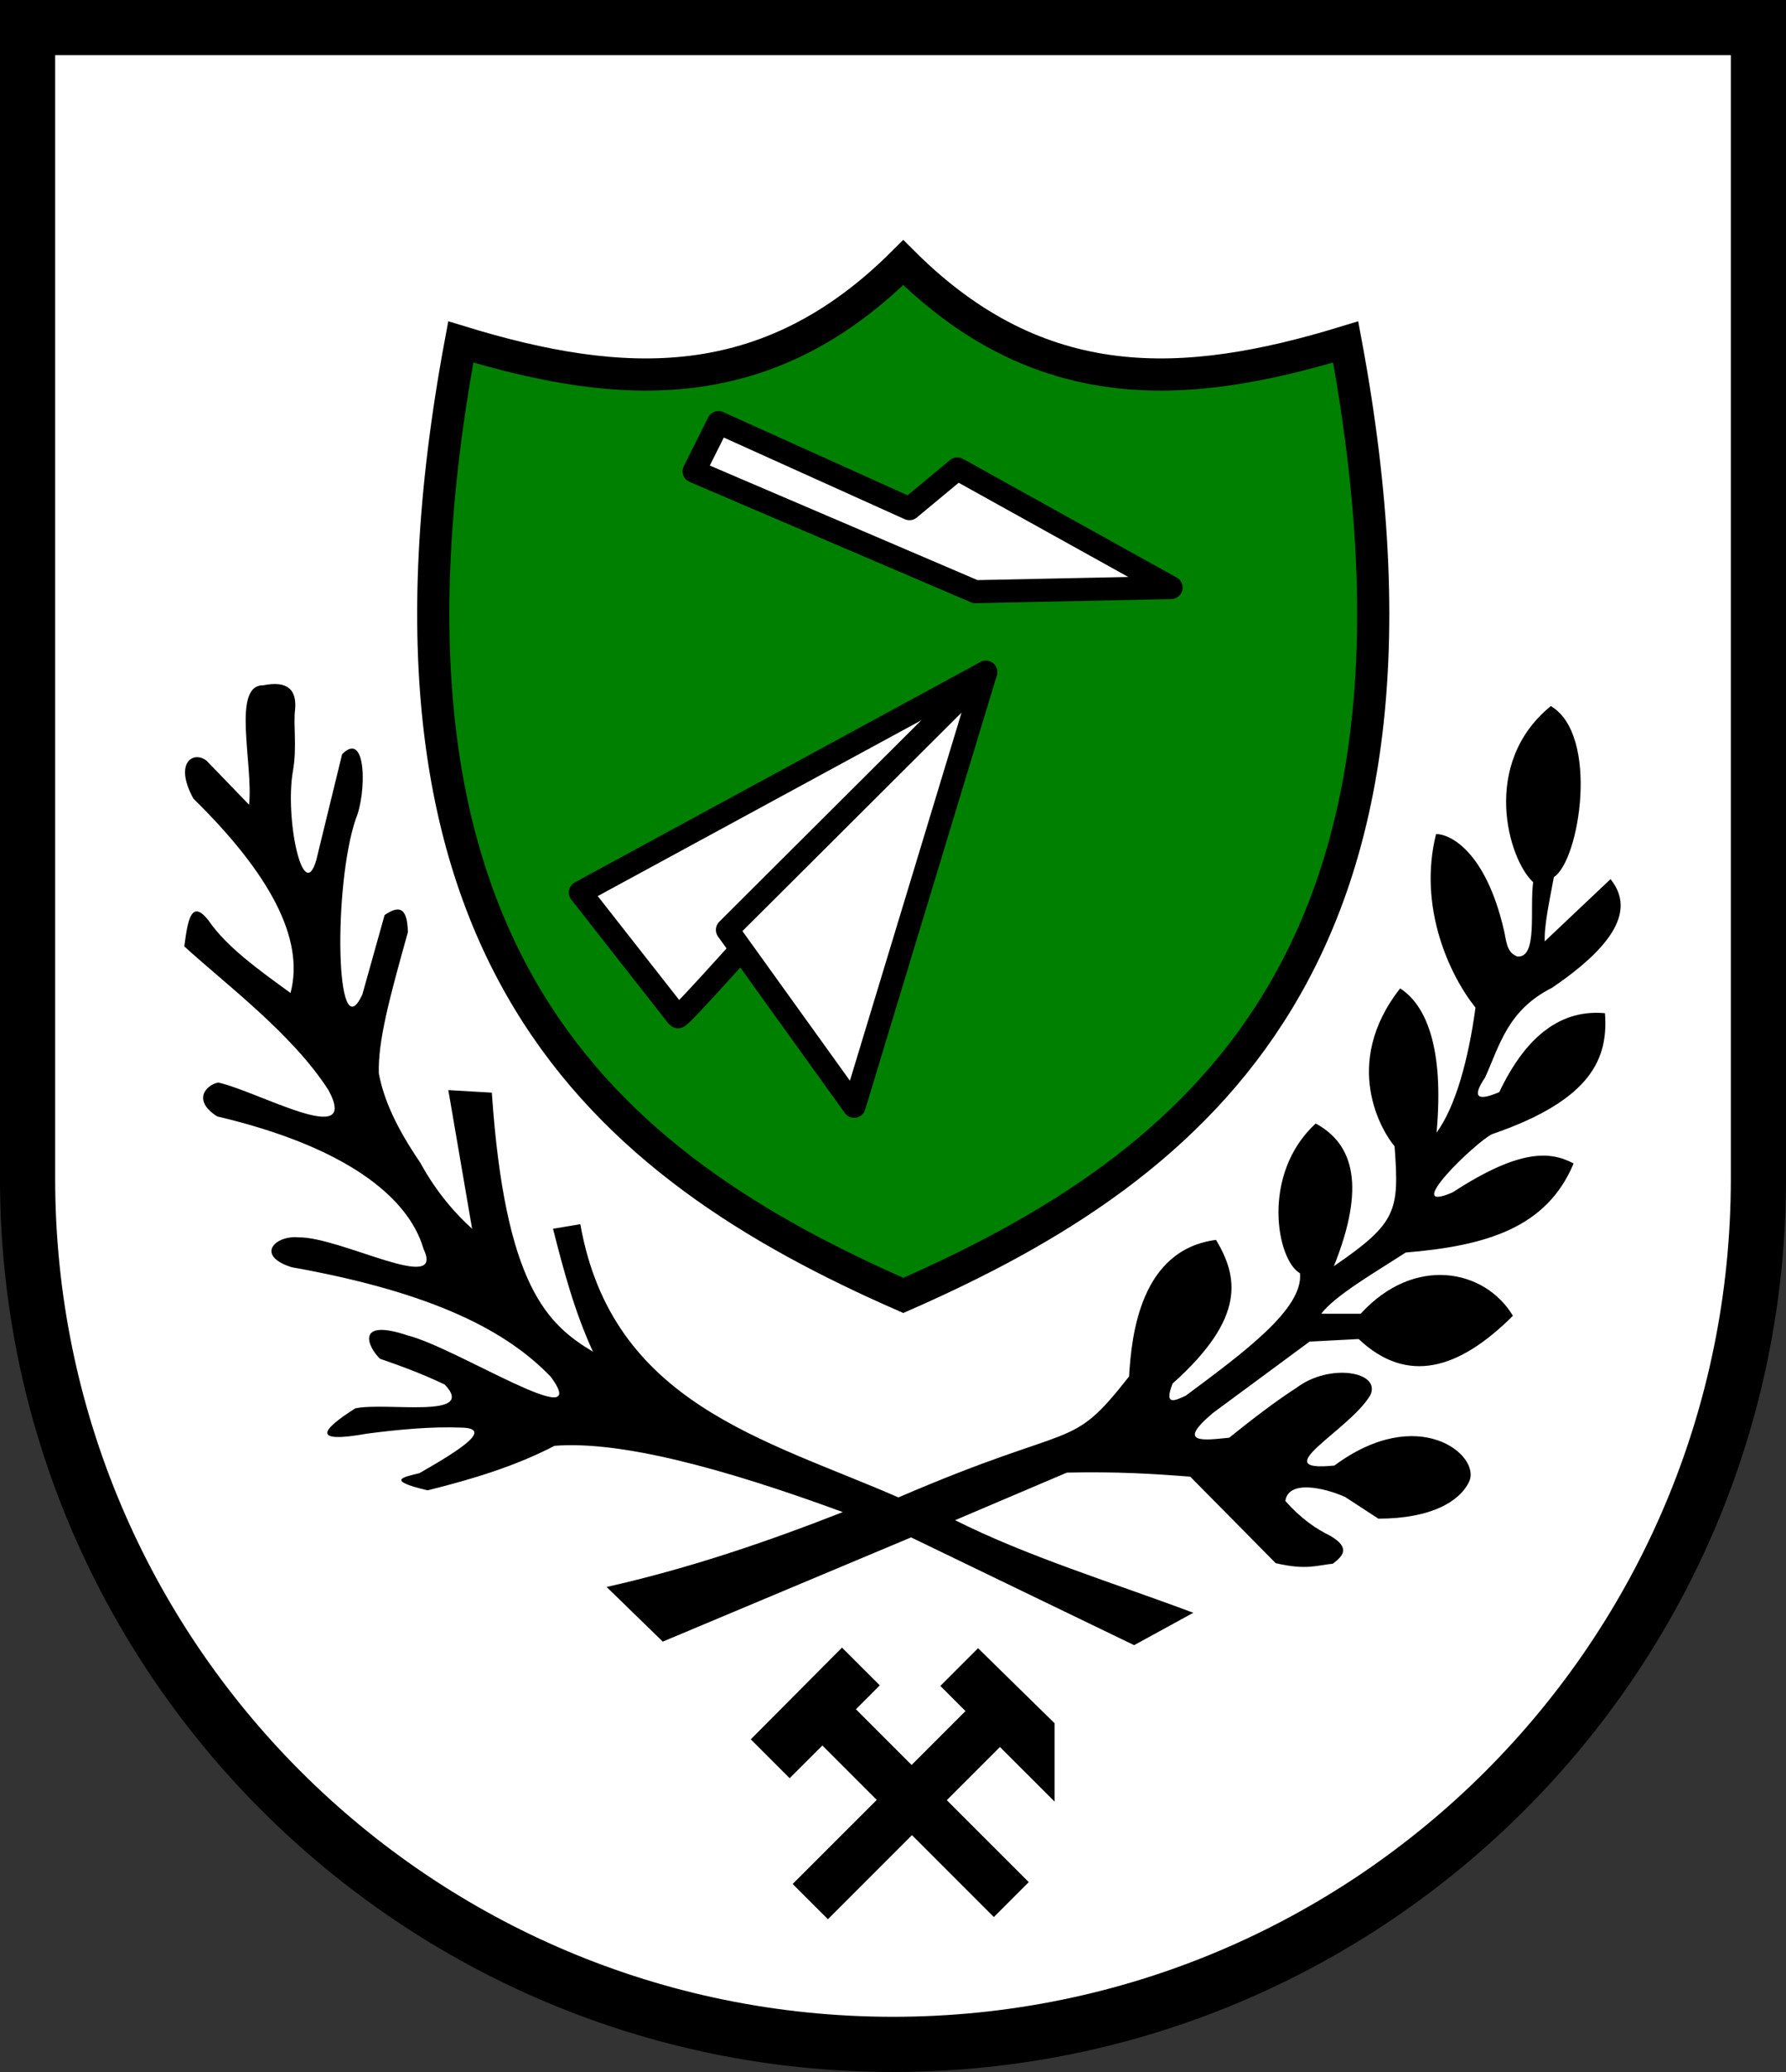 <?xml version="1.0" encoding="UTF-8" standalone="no"?>
<!-- Created with Inkscape (http://www.inkscape.org/) -->
<svg xmlns:rdf="http://www.w3.org/1999/02/22-rdf-syntax-ns#" xmlns="http://www.w3.org/2000/svg" height="901" width="777" version="1.1" xmlns:cc="http://creativecommons.org/ns#" xmlns:dc="http://purl.org/dc/elements/1.1/">
<rect width="100%" height="100%" fill="#333333" stroke="none"/>
<g transform="translate(-12,-10)">
<path stroke-linejoin="miter" d="m24,22,0,500.447c-0,0.031,0,0.062,0,0.094,0,207.913,168.565,376.46,376.5,376.46s376.5-168.547,376.5-376.46c0-0.031,0-0.062,0-0.094v-500.447h-753z" stroke-dashoffset="0" stroke="#000" stroke-linecap="round" stroke-miterlimit="4" stroke-width="24" fill="#FFF"/>
<path style="enable-background:accumulate;color:#000000;" d="m404.969,124.188c-59.175,59.025-122.029,56.071-192.5,34.5-49.794,266.972,63.695,358.107,192.5,414.625,128.805-56.518,242.262-147.653,192.469-414.625-70.471,21.571-133.294,24.525-192.469-34.5z" fill-rule="nonzero" stroke="#000" stroke-miterlimit="4" stroke-dasharray="none" stroke-width="14" fill="#008000"/>
<path stroke-linejoin="round" style="enable-background:accumulate;color:#000000;" d="m324.562,193.741,83.085,37.477,20.86-17.324,92.985,51.619-85.206,1.768-122.329-52.326z" fill-rule="nonzero" stroke="#000" stroke-linecap="round" stroke-miterlimit="4" stroke-dasharray="none" stroke-width="10" fill="#FFF"/>
<path stroke-linejoin="round" style="enable-background:accumulate;color:#000000;" d="m264.458,398.095,176.423-95.813s-132.583,151.674-133.997,149.907c-1.414-1.768-42.426-54.094-42.426-54.094z" fill-rule="nonzero" stroke="#000" stroke-linecap="round" stroke-miterlimit="4" stroke-dasharray="none" stroke-width="10" fill="#FFF"/>
<path stroke-linejoin="round" style="enable-background:accumulate;color:#000000;" d="M440.881,302.282,328.451,414.358,383.605,491.079z" fill-rule="nonzero" stroke="#000" stroke-linecap="round" stroke-miterlimit="4" stroke-dasharray="none" stroke-width="10" fill="#FFF"/>
<path style="enable-background:accumulate;color:#000000;" d="m126.514,308.013c-13.839-0.242-4.25,34.444-6.161,51.926l-18.482-19.142c-5.748-4.505-14.332,0.846-5.721,16.502,33.029,32.405,48.516,60.883,42.245,84.489-13.986-10.105-27.959-20.213-35.644-31.463-7.697-9.929-9.171,0.508-10.561,11.221,17.814,16.333,46.818,37.801,62.707,62.487,14.033,25.968-30.255,0.672-47.965-3.3-5.528,1.171-11.273,7.867-0.44,14.742,55.743,13.123,83.245,34.985,89.77,57.646,9.62,20.124-36.161-5.404-54.566-5.061-10.199-0.883-18.633,7.967-2.86,12.981,63.036,11.234,94.229,28.334,112.872,47.745,18.78,25.94-41.371-12.837-62.267-18.042-23.174-7.792-17.398,5.155-12.101,10.121,8.961,3.1,18.046,6.387,28.163,11.221,14.333,15.23-25.643,7.472-38.944,10.341-15.308,9.755-18.797,15.276,5.061,11.001,14.309-1.868,28.146-3.107,40.704-2.64,14.479,0.152,0.743,9.215-17.822,19.802-6.4,1.652-15.553,2.998,3.52,7.481,19.359-4.791,38.197-10.494,55.226-19.362,28.368-2.23,72.448,9.383,125.414,28.823-32.765,12.835-66.483,24.399-102.751,32.564l24.423,23.763,108.032-45.325,97.031,46.865,25.743-14.082c-34.988-13.104-72.329-24.528-103.631-40.264l48.625-20.682c21.518-0.5,37.955,0.524,53.686,1.76l37.184,37.624c13.52,3.126,17.868,0.901,24.863,0.22,4.499-3.399,7.687-6.969-1.1-12.101-6.284-3.111-12.715-7.404-19.582-15.182,1.3-9.167,16.55-5.909,25.963-1.76l14.522,9.461c23.303-0.01,35.707-7.758,39.559-16.302,4.94-11.312-22.13-33.848-58.701-6.8-30.571,3.095,6.489-15.153,15.622-30.583,4.89-10.292-17.674-14.04-31.932-3.345-8.734,5.622-18.764,13.195-29.455,21.827-11.022,1.105-23.372,2.93-7.041-10.781l42.025-31.023,21.342-1.1c21.109,19.943,43.654,13.302,67.107-10.121-12.21-20.335-42.92-26.427-66.227-0.88h-17.162c5.853-7.858,23.768-18.217,36.744-26.623,35.022-2.889,61.375-10.735,73.048-38.724-10.033-5.36-23.388-6.491-52.586,12.541-23.164,10.096,10.113-22.003,17.162-25.303,43.892-15.057,50.482-33.462,49.065-52.586-18.47-1.695-33.969,9.033-45.985,34.324-9.183,3.906-12.219,2.61-6.161-6.381,6.391-14.126,9.83-29.278,29.043-38.944,30.34-20.584,35.002-35.504,25.523-47.305l-28.603,27.063c-0.339-6.826,2.07-17.773,3.96-27.943,11.184-7.137,19.929-61.791-1.32-74.368-30.79,25.052-18.425,66.835-7.701,76.568-1.572,11.984,2.066,32.9-6.821,32.344-4.98-1.744-4.802-7.173-5.941-11.661-7.958-34.152-23.422-41.675-29.483-41.585-7.884,31.581,5.701,61.127,17.162,75.468-3.035,22.342-8.65,43.101-16.942,54.346,3.447-37.636-4.928-55.724-15.842-62.707-25.956,33.113-7.611,62.603-2.42,68.648,2.079,28.192,1.106,33.264-26.403,52.146,13.918-34.693,8.622-53.129-7.921-62.047-23.96,22.103-16.942,59.433-6.821,65.127,1.522,15.438-24.389,34.379-49.725,53.246-4.862,2.24-9.478,4.505-5.721-5.281,32.201-28.741,28.436-46.492,18.922-62.487-32.758,4.275-36.758,40.999-37.844,59.407-26.166,33.318-21.676,18.682-100.331,52.586-58.08-25.388-124.587-40.748-138.395-118.813l-11.881,1.98c4.575,18.025,9.352,36.017,17.382,53.466-19.586-11.731-38.247-28.322-44.005-112.652l-18.922-1.1,10.341,60.287c-6.705-5.991-15.403-15.566-22.565-28.757-10.053-14.741-15.786-26.967-18.013-38.773-0.411-14.05,4.501-32.3,12.634-61.404-0.194-12.033-4.7-11.131-10.121-7.481l-9.681,34.544c-11.753,25.464-12.688-47.599-2.86-76.348,4.708-11.062,4.813-38.954-5.941-28.163l-11.221,45.985c-5.719,19.961-13.815-18.225-10.163-38.728,1.815-10.191,0.081-20.19,0.922-26.62,0.742-8.347-2.886-12.76-13.862-10.561z" fill-rule="nonzero" fill="#000"/>
<path style="enable-background:accumulate;color:#000000;" fill-rule="nonzero" fill="#000" d="m378.312,726.469-39.688,39.875,16.906,16.906,14.25-14.219l23.656,23.656-36.594,36.562,15.344,15.312,36.562-36.562,35.625,35.625,15.188-15.188-35.656-35.625,23.125-23.125,23.781,23.75v-34.062l-33.312-32.656-16.406,16.406,10.938,10.938-23.438,23.438-24.219-24.219,10.375-10.406-16.438-16.406z"/>
</g>
</svg>

